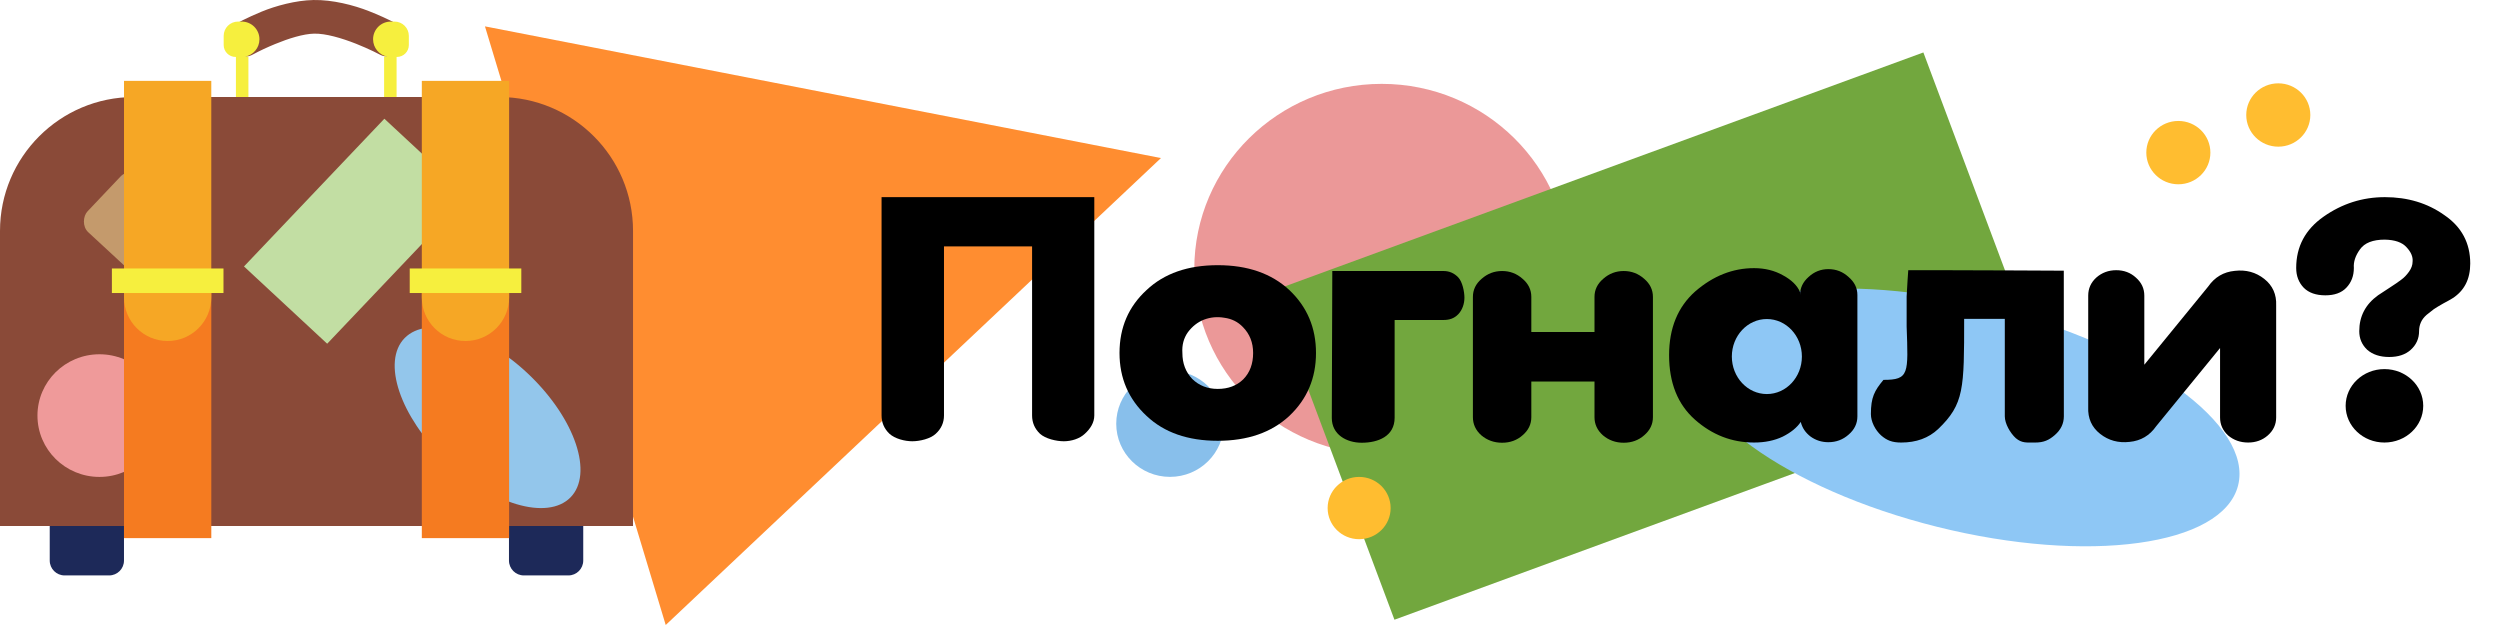 <svg width="168" height="42" viewBox="0 0 168 42" fill="currentColor" xmlns="http://www.w3.org/2000/svg">
<path d="M78.016 10.621L44.736 42L32.589 1.772L78.016 10.621Z" fill="#FF8D30"/>
<ellipse cx="78.624" cy="28.474" rx="3.613" ry="3.572" fill="#88BFEB"/>
<ellipse cx="92.85" cy="18.086" rx="12.594" ry="12.45" fill="#EB9898"/>
<rect width="46.658" height="23.554" transform="matrix(0.939 -0.344 0.351 0.937 85.439 19.575)" fill="#72A73E"/>
<ellipse cx="91.334" cy="34.141" rx="2.117" ry="2.093" fill="#FFBD30"/>
<ellipse rx="18.919" ry="7.587" transform="matrix(0.97 0.242 -0.247 0.969 132.047 28.05)" fill="#8EC7F5"/>
<ellipse cx="146.385" cy="10.256" rx="2.153" ry="2.128" fill="#FFBD30"/>
<ellipse cx="153.101" cy="7.728" rx="2.153" ry="2.128" fill="#FFBD30"/>
<path d="M3.342 35.349H8.332V37.669C8.332 38.221 7.885 38.669 7.332 38.669H4.342C3.789 38.669 3.342 38.221 3.342 37.669V35.349Z" fill="#1D2959"/>
<path d="M34.203 35.349H39.194V37.669C39.194 38.221 38.746 38.669 38.194 38.669H35.203C34.651 38.669 34.203 38.221 34.203 37.669V35.349Z" fill="#1D2959"/>
<path fill-rule="evenodd" clip-rule="evenodd" d="M23.921 2.938C22.947 2.554 21.884 2.245 21.112 2.261C20.386 2.275 19.391 2.586 18.483 2.961C17.975 3.17 17.474 3.401 16.99 3.663L16.987 3.665C16.415 3.979 15.694 3.773 15.378 3.203C15.062 2.634 15.27 1.917 15.842 1.602C16.009 1.512 16.177 1.426 16.347 1.341C16.653 1.19 17.082 0.988 17.577 0.784C18.525 0.393 19.868 0.025 21.065 0.001C22.339 -0.024 23.777 0.347 24.793 0.748C25.427 0.998 26.052 1.275 26.653 1.597L26.654 1.597C27.229 1.907 27.443 2.621 27.132 3.194C26.823 3.763 26.094 3.972 25.524 3.668C25.379 3.591 25.231 3.518 25.082 3.446C24.792 3.307 24.385 3.122 23.921 2.938Z" fill="#8A4A38"/>
<path fill-rule="evenodd" clip-rule="evenodd" d="M15.993 1.45C15.462 1.45 15.031 1.88 15.031 2.411V3.026C15.031 3.468 15.39 3.827 15.833 3.827H15.854V6.894H16.693V3.805H16.475C17.022 3.699 17.435 3.217 17.435 2.639C17.435 1.982 16.903 1.45 16.246 1.45H15.993Z" fill="#F6EF3E"/>
<path fill-rule="evenodd" clip-rule="evenodd" d="M26.513 1.45C27.044 1.45 27.474 1.88 27.474 2.411V3.026C27.474 3.468 27.115 3.827 26.673 3.827H26.651V6.894H25.812V3.805H26.031C25.484 3.699 25.071 3.217 25.071 2.639C25.071 1.982 25.603 1.45 26.259 1.45H26.513Z" fill="#F6EF3E"/>
<path d="M0 15.52C0 10.55 4.029 6.52 9 6.52H33.54C38.511 6.52 42.54 10.55 42.54 15.52V35.349H0V15.52Z" fill="#8A4A38"/>
<ellipse cx="6.684" cy="27.928" rx="4.167" ry="4.121" fill="#EF9A9A"/>
<ellipse rx="4.016" ry="7.727" transform="matrix(0.701 -0.713 0.721 0.693 32.766 28.07)" fill="#93C6EB"/>
<rect width="13.692" height="7.626" transform="matrix(0.689 -0.725 0.733 0.681 16.396 17.905)" fill="#C2DEA3"/>
<rect width="6.956" height="5.217" rx="1" transform="matrix(0.734 0.679 -0.688 0.726 8.785 11.139)" fill="#C49A6C"/>
<rect x="8.333" y="19.362" width="5.867" height="16.8" fill="#F57B20"/>
<path d="M8.333 5.434H14.199V19.982C14.199 21.602 12.886 22.915 11.266 22.915C9.646 22.915 8.333 21.602 8.333 19.982V5.434Z" fill="#F6A725"/>
<rect x="7.519" y="18.042" width="7.499" height="1.649" fill="#F6EF3E"/>
<rect x="28.346" y="19.362" width="5.867" height="16.8" fill="#F57B20"/>
<path d="M28.346 5.434H34.213V19.982C34.213 21.602 32.9 22.915 31.28 22.915C29.66 22.915 28.346 21.602 28.346 19.982V5.434Z" fill="#F6A725"/>
<rect x="27.533" y="18.042" width="7.499" height="1.649" fill="#F6EF3E"/>
<g filter="url(#filter0_d_21695_1219)">
<path class="main-header__logo-color scroll-menu__open-logo-color" d="M164.789 19.057C165.596 18.55 166 17.767 166 16.71C166 15.328 165.419 14.243 164.257 13.453C163.127 12.65 161.795 12.248 160.261 12.248C158.76 12.248 157.388 12.685 156.145 13.559C154.918 14.419 154.304 15.568 154.304 17.006C154.304 17.542 154.474 17.986 154.813 18.338C155.152 18.677 155.636 18.846 156.266 18.846C156.879 18.846 157.347 18.677 157.67 18.338C158.009 17.986 158.179 17.542 158.179 17.006C158.146 16.597 158.284 16.181 158.59 15.758C158.897 15.321 159.454 15.103 160.261 15.103C160.939 15.117 161.423 15.286 161.714 15.61C162.021 15.934 162.158 16.259 162.126 16.583C162.126 16.808 162.045 17.034 161.884 17.26C161.722 17.485 161.553 17.661 161.375 17.788C161.214 17.915 160.947 18.099 160.576 18.338C160.205 18.578 159.946 18.747 159.801 18.846C158.962 19.452 158.542 20.255 158.542 21.256C158.542 21.75 158.719 22.166 159.075 22.504C159.446 22.828 159.938 22.99 160.552 22.99C161.165 22.99 161.649 22.828 162.005 22.504C162.376 22.166 162.562 21.75 162.562 21.256C162.562 21.045 162.602 20.848 162.683 20.664C162.763 20.481 162.892 20.312 163.07 20.157C163.264 20.002 163.425 19.875 163.554 19.776C163.7 19.677 163.91 19.55 164.184 19.395C164.475 19.24 164.676 19.128 164.789 19.057Z"/>
<path class="main-header__logo-color scroll-menu__open-logo-color" d="M144.098 23.509L148.387 18.259C148.827 17.625 149.424 17.273 150.178 17.201C150.932 17.114 151.591 17.294 152.157 17.741C152.723 18.187 152.99 18.785 152.958 19.534V27.053C152.958 27.528 152.77 27.931 152.393 28.263C152.031 28.58 151.591 28.738 151.073 28.738C150.555 28.738 150.107 28.58 149.73 28.263C149.369 27.931 149.188 27.528 149.188 27.053V22.386L144.899 27.636C144.459 28.27 143.862 28.623 143.108 28.695C142.354 28.781 141.694 28.601 141.129 28.155C140.563 27.708 140.296 27.11 140.328 26.361V18.864C140.328 18.389 140.508 17.985 140.87 17.654C141.247 17.323 141.694 17.157 142.213 17.157C142.731 17.157 143.171 17.323 143.532 17.654C143.91 17.985 144.098 18.389 144.098 18.864V23.509Z"/>
<path class="main-header__logo-color scroll-menu__open-logo-color" fill-rule="evenodd" clip-rule="evenodd" d="M124.817 26.979V18.822C124.817 18.353 124.618 17.95 124.222 17.613C123.841 17.261 123.389 17.085 122.866 17.085C122.359 17.085 121.915 17.261 121.534 17.613C121.154 17.95 120.963 18.353 120.963 18.822V18.624C120.773 18.184 120.392 17.811 119.822 17.503C119.251 17.18 118.601 17.019 117.871 17.019C116.444 17.019 115.128 17.539 113.923 18.58C112.749 19.621 112.163 21.05 112.163 22.867C112.163 24.729 112.742 26.173 113.899 27.199C115.057 28.225 116.381 28.738 117.871 28.738C118.601 28.738 119.243 28.606 119.798 28.342C120.353 28.064 120.757 27.734 121.011 27.353C121.106 27.749 121.328 28.078 121.677 28.342C122.026 28.591 122.422 28.716 122.866 28.716C123.389 28.716 123.841 28.547 124.222 28.21C124.618 27.873 124.817 27.463 124.817 26.979ZM118.733 25.48C120.033 25.48 121.087 24.352 121.087 22.959C121.087 21.567 120.033 20.439 118.733 20.439C117.433 20.439 116.38 21.567 116.38 22.959C116.38 24.352 117.433 25.48 118.733 25.48Z"/>
<path class="main-header__logo-color scroll-menu__open-logo-color" d="M107.15 21.311V18.953C107.15 18.474 107.347 18.068 107.739 17.734C108.132 17.386 108.59 17.212 109.114 17.212C109.637 17.212 110.095 17.386 110.488 17.734C110.88 18.068 111.077 18.474 111.077 18.953V27.032C111.077 27.511 110.88 27.917 110.488 28.251C110.111 28.585 109.653 28.752 109.114 28.752C108.574 28.752 108.107 28.585 107.715 28.251C107.339 27.917 107.15 27.511 107.15 27.032V24.639H102.905V27.032C102.905 27.511 102.709 27.917 102.316 28.251C101.94 28.585 101.482 28.752 100.942 28.752C100.402 28.752 99.936 28.585 99.543 28.251C99.167 27.917 98.979 27.511 98.979 27.032V18.953C98.979 18.474 99.175 18.068 99.568 17.734C99.961 17.386 100.419 17.212 100.942 17.212C101.466 17.212 101.924 17.386 102.316 17.734C102.709 18.068 102.905 18.474 102.905 18.953V21.311H107.15Z"/>
<path class="main-header__logo-color scroll-menu__open-logo-color" d="M97.009 17.212C97.394 17.212 97.724 17.356 97.998 17.645C98.273 17.933 98.41 18.599 98.41 19.003C98.41 19.407 98.273 19.825 97.998 20.113C97.724 20.402 97.394 20.503 97.009 20.503H93.719V27.073C93.719 28.316 92.614 28.752 91.507 28.752C90.478 28.752 89.497 28.201 89.497 27.085L89.531 17.212C89.531 17.212 95.263 17.212 97.009 17.212Z"/>
<path class="main-header__logo-color scroll-menu__open-logo-color" d="M73.537 12.248V26.916C73.537 27.4 73.271 27.81 72.903 28.147C72.55 28.484 71.996 28.653 71.49 28.653C70.984 28.653 70.253 28.484 69.885 28.147C69.532 27.81 69.356 27.4 69.356 26.916V15.559H63.436V26.916C63.436 27.4 63.252 27.81 62.884 28.147C62.531 28.484 61.813 28.653 61.307 28.653C60.801 28.653 60.138 28.484 59.77 28.147C59.417 27.81 59.241 27.4 59.241 26.916V12.248C63.979 12.248 73.537 12.248 73.537 12.248Z"/>
<path class="main-header__logo-color scroll-menu__open-logo-color" d="M86.639 26.953C85.442 28.065 83.84 28.621 81.833 28.621C79.826 28.621 78.233 28.065 77.053 26.953C75.838 25.824 75.231 24.413 75.231 22.72C75.231 21.011 75.838 19.6 77.053 18.488C78.233 17.376 79.826 16.82 81.833 16.82C83.84 16.82 85.442 17.376 86.639 18.488C87.837 19.616 88.435 21.027 88.435 22.72C88.435 24.413 87.837 25.824 86.639 26.953ZM83.523 20.977C83.189 20.629 82.775 20.421 82.282 20.355C81.807 20.272 81.349 20.314 80.909 20.48C80.486 20.645 80.125 20.928 79.826 21.326C79.544 21.724 79.421 22.189 79.456 22.72C79.456 23.417 79.676 23.998 80.116 24.463C80.574 24.911 81.146 25.135 81.833 25.135C82.537 25.135 83.109 24.919 83.55 24.488C83.99 24.04 84.21 23.451 84.21 22.72C84.21 22.023 83.981 21.442 83.523 20.977Z"/>
<path class="main-header__logo-color scroll-menu__open-logo-color" d="M130.438 17.157C132.689 17.157 138.687 17.19 138.687 17.19C138.687 17.19 138.691 24.442 138.691 26.976C138.691 27.463 138.489 27.883 138.084 28.235C137.697 28.571 137.348 28.739 136.759 28.739C136.17 28.739 135.87 28.783 135.465 28.447C135.079 28.095 134.723 27.463 134.723 26.976V20.43H131.991C131.991 25.123 131.992 26.154 130.245 27.832C129.601 28.436 128.773 28.739 127.761 28.739C127.153 28.739 126.797 28.595 126.41 28.259C126.024 27.907 125.724 27.344 125.724 26.824C125.724 25.704 125.961 25.258 126.568 24.527C128.311 24.527 128.235 24.11 128.126 20.934V18.92C128.144 18.433 128.235 17.157 128.235 17.157C128.235 17.157 129.904 17.157 130.438 17.157Z"/>
<path class="main-header__logo-color scroll-menu__open-logo-color" d="M162.841 26.271C162.841 27.633 161.674 28.738 160.234 28.738C158.794 28.738 157.627 27.633 157.627 26.271C157.627 24.908 158.794 23.803 160.234 23.803C161.674 23.803 162.841 24.908 162.841 26.271Z"/>
</g>
<defs>
<filter id="filter0_d_21695_1219" x="57.241" y="11.248" width="110.759" height="20.504" filterUnits="userSpaceOnUse" color-interpolation-filters="sRGB">
<feFlood flood-opacity="0" result="BackgroundImageFix"/>
<feColorMatrix in="SourceAlpha" type="matrix" values="0 0 0 0 0 0 0 0 0 0 0 0 0 0 0 0 0 0 127 0" result="hardAlpha"/>
<feOffset dy="1"/>
<feGaussianBlur stdDeviation="1"/>
<feColorMatrix type="matrix" values="0 0 0 0 0 0 0 0 0 0 0 0 0 0 0 0 0 0 0.3 0"/>
<feBlend mode="normal" in2="BackgroundImageFix" result="effect1_dropShadow_21695_1219"/>
<feBlend mode="normal" in="SourceGraphic" in2="effect1_dropShadow_21695_1219" result="shape"/>
</filter>
</defs>
</svg>
